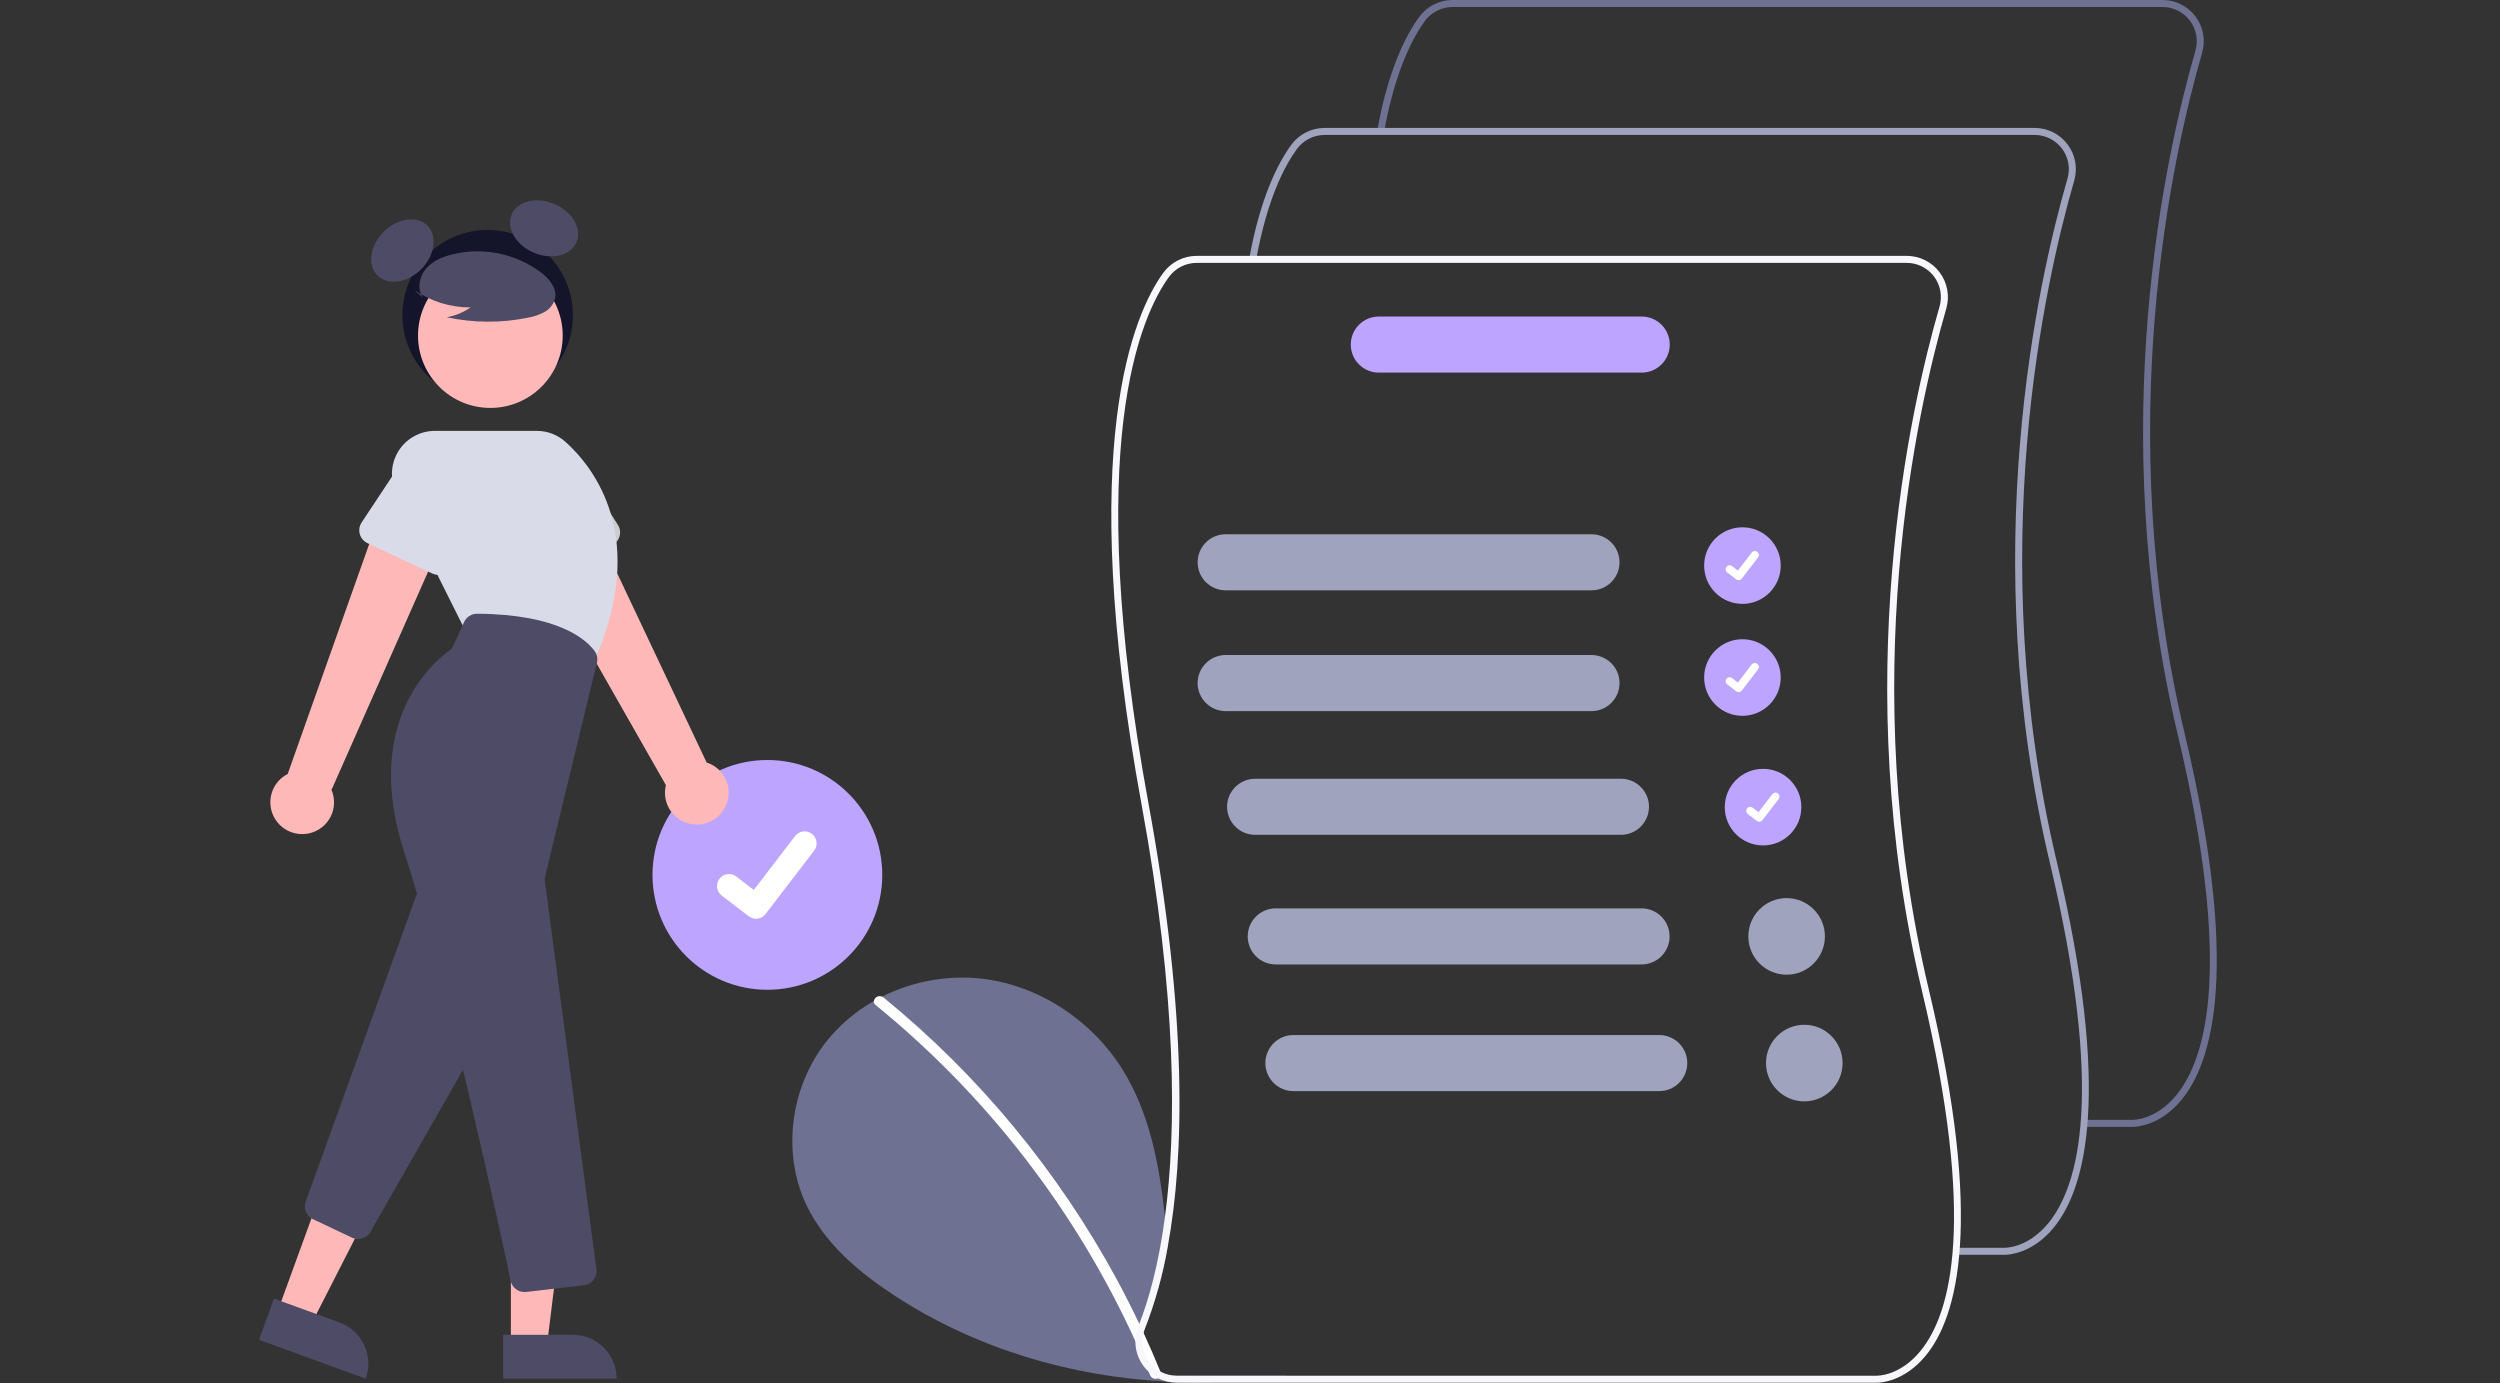 <svg width="300" height="166" viewBox="0 0 300 166" fill="none" xmlns="http://www.w3.org/2000/svg">
<rect x="0" y="0" width="300" height="166" fill="#333333" stroke="none"/>
<g clip-path="url(#clip0_1383_3274)">
<path d="M154.371 165.095C149.628 165.793 144.828 166.026 140.04 165.788C128.495 165.204 117.141 161.846 107.438 155.533C103.136 152.733 99.032 149.294 96.805 144.674C93.782 138.399 94.839 130.456 99.156 124.991C100.73 123.02 102.666 121.368 104.861 120.124C105.186 119.94 105.518 119.763 105.854 119.593C109.511 117.754 113.618 117.002 117.689 117.426C124.61 118.183 130.998 122.411 134.688 128.318C137.976 133.585 139.121 139.799 139.797 146.028C139.924 147.201 140.033 148.378 140.139 149.548C139.551 152.938 138.626 156.261 137.379 159.467C137.315 159.624 137.263 159.784 137.223 159.948C137.93 161.482 138.603 163.03 139.241 164.593C139.841 164.919 140.514 165.089 141.196 165.088H154.343L154.371 165.095Z" fill="#6E7191"/>
<path d="M138.969 165.396C138.882 165.434 138.788 165.456 138.692 165.458C138.597 165.46 138.502 165.443 138.413 165.408C138.324 165.373 138.243 165.321 138.175 165.255C138.106 165.188 138.052 165.109 138.015 165.021C137.958 164.886 137.905 164.752 137.848 164.618C137.339 163.381 136.806 162.155 136.247 160.942C129.097 145.28 118.431 131.478 105.08 120.608C105.003 120.554 104.942 120.481 104.904 120.396C104.865 120.311 104.85 120.217 104.861 120.124C104.88 120.017 104.923 119.916 104.987 119.829C105.051 119.742 105.134 119.67 105.229 119.619C105.325 119.568 105.43 119.539 105.539 119.535C105.647 119.53 105.755 119.55 105.854 119.594C105.907 119.618 105.957 119.649 106.002 119.685C111.715 124.338 116.955 129.542 121.648 135.221C126.341 140.896 130.474 147.011 133.988 153.483C134.946 155.25 135.856 157.043 136.717 158.859C136.887 159.22 137.057 159.584 137.223 159.948C137.93 161.482 138.602 163.031 139.241 164.593C139.252 164.618 139.262 164.646 139.273 164.671C139.306 164.738 139.323 164.811 139.325 164.885C139.328 164.959 139.314 165.033 139.285 165.102C139.256 165.171 139.213 165.232 139.159 165.283C139.104 165.333 139.039 165.372 138.969 165.396Z" fill="white"/>
<path d="M92.086 118.773C99.7 118.773 105.872 112.601 105.872 104.987C105.872 97.373 99.7 91.201 92.086 91.201C84.472 91.201 78.3 97.373 78.3 104.987C78.3 112.601 84.472 118.773 92.086 118.773Z" fill="#BCA4FF"/>
<path d="M90.719 110.246C90.409 110.247 90.107 110.146 89.859 109.96L89.843 109.949L86.604 107.468C86.453 107.353 86.327 107.21 86.233 107.046C86.138 106.883 86.076 106.702 86.052 106.515C86.027 106.327 86.039 106.137 86.088 105.954C86.137 105.771 86.221 105.6 86.336 105.45C86.451 105.3 86.594 105.174 86.758 105.079C86.922 104.985 87.102 104.923 87.29 104.898C87.477 104.874 87.668 104.886 87.85 104.935C88.033 104.984 88.204 105.068 88.354 105.183L90.453 106.792L95.412 100.325C95.527 100.175 95.671 100.049 95.834 99.954C95.998 99.86 96.178 99.798 96.366 99.774C96.553 99.749 96.744 99.761 96.926 99.81C97.109 99.859 97.28 99.943 97.43 100.058L97.399 100.1L97.431 100.059C97.734 100.292 97.931 100.635 97.981 101.013C98.031 101.391 97.929 101.774 97.697 102.077L91.864 109.684C91.729 109.86 91.556 110.002 91.357 110.099C91.159 110.196 90.94 110.247 90.719 110.246V110.246Z" fill="white"/>
<path d="M58.519 48.055C64.169 48.055 68.749 43.475 68.749 37.825C68.749 32.175 64.169 27.595 58.519 27.595C52.869 27.595 48.289 32.175 48.289 37.825C48.289 43.475 52.869 48.055 58.519 48.055Z" fill="#14142B"/>
<path d="M50.534 32.31C52.187 30.657 52.522 28.311 51.282 27.071C50.042 25.832 47.697 26.167 46.044 27.82C44.391 29.473 44.056 31.818 45.296 33.058C46.536 34.298 48.881 33.963 50.534 32.31Z" fill="#4E4B66"/>
<path d="M69.181 29.061C69.87 27.448 68.686 25.397 66.536 24.478C64.386 23.56 62.084 24.123 61.396 25.735C60.707 27.348 61.891 29.399 64.041 30.318C66.191 31.236 68.493 30.673 69.181 29.061Z" fill="#4E4B66"/>
<path d="M87.005 96.888C87.264 96.396 87.412 95.854 87.438 95.3C87.464 94.745 87.369 94.192 87.158 93.678C86.947 93.165 86.626 92.703 86.218 92.327C85.81 91.951 85.324 91.669 84.795 91.501L70.013 60.231L63.252 64.972L79.908 94.218C79.684 95.126 79.801 96.084 80.237 96.911C80.672 97.738 81.396 98.376 82.271 98.706C83.146 99.035 84.111 99.031 84.984 98.696C85.856 98.361 86.576 97.718 87.005 96.888V96.888Z" fill="#FFB8B8"/>
<path d="M73.403 65.448L65.552 68.958C65.329 69.058 65.087 69.109 64.842 69.106C64.597 69.104 64.356 69.049 64.135 68.946C63.913 68.842 63.717 68.691 63.558 68.505C63.4 68.318 63.284 68.099 63.218 67.864L60.903 59.609C60.398 58.463 60.369 57.164 60.821 55.996C61.272 54.829 62.169 53.888 63.313 53.38C64.457 52.873 65.756 52.84 66.925 53.288C68.094 53.737 69.037 54.63 69.548 55.773L74.144 62.978C74.275 63.184 74.361 63.417 74.394 63.659C74.428 63.901 74.409 64.148 74.339 64.383C74.269 64.617 74.149 64.833 73.987 65.017C73.826 65.201 73.626 65.348 73.403 65.448V65.448Z" fill="#CCCCCC"/>
<path d="M37.146 99.988C37.687 99.862 38.194 99.62 38.63 99.277C39.067 98.934 39.424 98.5 39.675 98.005C39.926 97.51 40.065 96.966 40.083 96.411C40.1 95.856 39.996 95.304 39.778 94.793L53.777 63.166L45.769 61.149L34.526 92.872C33.693 93.296 33.045 94.011 32.704 94.881C32.363 95.751 32.353 96.716 32.676 97.594C32.998 98.471 33.632 99.199 34.456 99.64C35.28 100.081 36.237 100.205 37.146 99.988H37.146Z" fill="#FFB8B8"/>
<path d="M33.33 157.315L37.402 158.798L45.059 143.797L39.049 141.608L33.33 157.315Z" fill="#FFB8B8"/>
<path d="M43.88 165.439L31.081 160.779L32.882 155.834L40.736 158.694C42.047 159.171 43.115 160.15 43.705 161.415C44.294 162.68 44.357 164.128 43.88 165.439V165.439V165.439Z" fill="#4E4B66"/>
<path d="M42.963 148.683C42.713 148.683 42.466 148.627 42.24 148.521L37.56 146.304C37.177 146.124 36.874 145.807 36.713 145.415C36.551 145.023 36.542 144.585 36.688 144.187L49.896 107.611C50.005 107.308 50.198 107.043 50.452 106.845C50.707 106.648 51.012 106.526 51.332 106.495C51.653 106.464 51.976 106.524 52.263 106.669C52.551 106.814 52.791 107.038 52.957 107.314L59.943 118.957C60.098 119.216 60.182 119.512 60.185 119.815C60.188 120.117 60.111 120.415 59.961 120.678L44.448 147.827C44.297 148.087 44.081 148.304 43.82 148.454C43.559 148.604 43.264 148.683 42.963 148.683V148.683Z" fill="#4E4B66"/>
<path d="M58.844 48.95C63.639 48.95 67.526 45.063 67.526 40.268C67.526 35.473 63.639 31.585 58.844 31.585C54.049 31.585 50.162 35.473 50.162 40.268C50.162 45.063 54.049 48.95 58.844 48.95Z" fill="#FFB8B8"/>
<path d="M71.126 79.742L55.753 75.514L47.577 59.162C47.184 58.377 46.999 57.504 47.038 56.626C47.078 55.749 47.341 54.896 47.803 54.149C48.264 53.402 48.91 52.785 49.677 52.358C50.444 51.93 51.307 51.705 52.186 51.705H64.416C65.686 51.705 66.911 52.173 67.856 53.021C71.137 55.96 78.03 64.433 71.192 79.594L71.126 79.742Z" fill="#D9DBE9"/>
<path d="M51.883 68.822L44.094 65.176C43.873 65.073 43.676 64.922 43.518 64.736C43.359 64.549 43.243 64.331 43.177 64.095C43.111 63.859 43.096 63.612 43.134 63.371C43.172 63.129 43.261 62.898 43.396 62.694L48.13 55.546C48.667 54.415 49.63 53.543 50.809 53.122C51.988 52.701 53.286 52.764 54.418 53.298C55.55 53.832 56.425 54.793 56.849 55.971C57.274 57.148 57.214 58.447 56.684 59.58L54.236 67.768C54.166 68.002 54.046 68.219 53.885 68.403C53.723 68.587 53.524 68.734 53.301 68.834C53.077 68.934 52.835 68.985 52.59 68.983C52.346 68.981 52.104 68.926 51.883 68.822V68.822Z" fill="#D9DBE9"/>
<path d="M61.306 161.415H65.639L67.701 144.699L61.305 144.699L61.306 161.415Z" fill="#FFB8B8"/>
<path d="M73.997 165.438L60.377 165.439L60.377 160.177L68.734 160.176C70.13 160.176 71.469 160.731 72.456 161.718C73.442 162.704 73.997 164.043 73.997 165.438V165.438Z" fill="#4E4B66"/>
<path d="M62.942 155.045C62.552 155.046 62.174 154.912 61.872 154.666C61.569 154.421 61.361 154.078 61.281 153.697C60.036 147.827 53.566 117.764 48.516 102.278C43.379 86.523 52.128 79.347 53.934 78.068C54.127 77.932 54.28 77.748 54.377 77.533L55.69 74.647C55.826 74.349 56.044 74.096 56.32 73.919C56.596 73.742 56.916 73.647 57.244 73.647H57.255C67.092 73.706 70.399 76.807 71.364 78.138C71.506 78.336 71.604 78.563 71.65 78.802C71.696 79.042 71.689 79.289 71.63 79.526L65.406 105.205C65.368 105.364 65.359 105.529 65.38 105.692L71.573 152.317C71.603 152.541 71.588 152.769 71.528 152.987C71.469 153.206 71.367 153.41 71.228 153.588C71.089 153.766 70.916 153.915 70.719 154.026C70.522 154.137 70.305 154.207 70.08 154.233L63.142 155.034C63.075 155.041 63.009 155.045 62.942 155.045V155.045Z" fill="#4E4B66"/>
<path d="M49.721 34.806C51.705 36.174 54.059 36.902 56.469 36.892C55.61 37.488 54.631 37.891 53.601 38.072C56.805 38.759 60.116 38.778 63.327 38.127C64.041 38.012 64.73 37.776 65.363 37.427C65.679 37.251 65.954 37.01 66.17 36.721C66.387 36.431 66.54 36.099 66.62 35.747C66.833 34.528 65.883 33.42 64.896 32.674C63.385 31.548 61.642 30.773 59.794 30.404C57.947 30.035 56.04 30.081 54.212 30.539C53.019 30.847 51.823 31.368 51.048 32.327C50.273 33.285 50.043 34.763 50.782 35.75L49.721 34.806Z" fill="#4E4B66"/>
<path d="M209.091 72.466C211.629 72.466 213.687 70.409 213.687 67.871C213.687 65.333 211.629 63.275 209.091 63.275C206.554 63.275 204.496 65.333 204.496 67.871C204.496 70.409 206.554 72.466 209.091 72.466Z" fill="#BCA4FF"/>
<path d="M208.636 69.623C208.533 69.624 208.432 69.59 208.349 69.528L208.344 69.524L207.264 68.697C207.214 68.659 207.172 68.611 207.14 68.557C207.108 68.502 207.088 68.442 207.079 68.379C207.071 68.317 207.075 68.253 207.091 68.192C207.108 68.131 207.136 68.074 207.174 68.024C207.213 67.974 207.26 67.932 207.315 67.9C207.37 67.869 207.43 67.848 207.493 67.84C207.555 67.832 207.619 67.836 207.68 67.853C207.741 67.869 207.798 67.897 207.848 67.936L208.547 68.472L210.2 66.316C210.239 66.266 210.286 66.224 210.341 66.193C210.396 66.161 210.456 66.141 210.518 66.132C210.581 66.124 210.644 66.128 210.705 66.145C210.766 66.161 210.823 66.189 210.873 66.228L210.863 66.241L210.873 66.228C210.974 66.305 211.04 66.419 211.057 66.546C211.073 66.672 211.039 66.799 210.962 66.9L209.018 69.436C208.973 69.495 208.915 69.542 208.849 69.574C208.783 69.607 208.71 69.624 208.636 69.623V69.623Z" fill="white"/>
<path d="M209.091 85.899C211.629 85.899 213.687 83.841 213.687 81.303C213.687 78.765 211.629 76.708 209.091 76.708C206.554 76.708 204.496 78.765 204.496 81.303C204.496 83.841 206.554 85.899 209.091 85.899Z" fill="#BCA4FF"/>
<path d="M208.636 83.056C208.533 83.056 208.432 83.023 208.349 82.961L208.344 82.957L207.264 82.13C207.214 82.092 207.172 82.044 207.14 81.99C207.108 81.935 207.088 81.875 207.079 81.812C207.071 81.75 207.075 81.686 207.091 81.625C207.108 81.564 207.136 81.507 207.174 81.457C207.213 81.407 207.26 81.365 207.315 81.333C207.37 81.302 207.43 81.281 207.493 81.273C207.555 81.265 207.619 81.269 207.68 81.285C207.741 81.302 207.798 81.33 207.848 81.369L208.547 81.905L210.2 79.749C210.239 79.699 210.286 79.657 210.341 79.626C210.396 79.594 210.456 79.574 210.518 79.565C210.581 79.557 210.644 79.561 210.705 79.578C210.766 79.594 210.823 79.622 210.873 79.66L210.863 79.674L210.873 79.66C210.974 79.738 211.04 79.852 211.057 79.978C211.073 80.105 211.039 80.232 210.962 80.333L209.018 82.869C208.973 82.927 208.915 82.975 208.849 83.007C208.783 83.04 208.71 83.056 208.636 83.056V83.056Z" fill="white"/>
<path d="M211.566 101.452C214.104 101.452 216.161 99.395 216.161 96.857C216.161 94.319 214.104 92.261 211.566 92.261C209.028 92.261 206.971 94.319 206.971 96.857C206.971 99.395 209.028 101.452 211.566 101.452Z" fill="#BCA4FF"/>
<path d="M211.111 98.61C211.007 98.61 210.907 98.577 210.824 98.515L210.819 98.511L209.739 97.684C209.689 97.646 209.646 97.598 209.615 97.543C209.583 97.489 209.562 97.428 209.554 97.366C209.546 97.303 209.55 97.24 209.566 97.179C209.582 97.118 209.61 97.061 209.649 97.011C209.687 96.96 209.735 96.918 209.79 96.887C209.844 96.855 209.905 96.835 209.967 96.827C210.03 96.819 210.093 96.823 210.154 96.839C210.215 96.856 210.272 96.884 210.322 96.922L211.022 97.459L212.675 95.303C212.713 95.253 212.761 95.211 212.816 95.179C212.87 95.148 212.93 95.127 212.993 95.119C213.055 95.111 213.119 95.115 213.18 95.131C213.241 95.148 213.298 95.176 213.348 95.214L213.337 95.228L213.348 95.214C213.449 95.292 213.515 95.406 213.531 95.532C213.548 95.658 213.514 95.786 213.437 95.887L211.492 98.423C211.447 98.481 211.39 98.528 211.323 98.561C211.257 98.593 211.184 98.61 211.111 98.61V98.61Z" fill="white"/>
<path d="M255.879 135.225C255.831 135.225 255.801 135.223 255.791 135.223L250.085 135.223V134.382H255.811C255.944 134.387 258.648 134.463 261.141 131.439C264.854 126.933 267.904 115.776 261.343 88.22C252.521 51.167 259.879 18.432 263.452 6.078C263.628 5.467 263.659 4.823 263.544 4.198C263.428 3.573 263.169 2.982 262.786 2.475C262.403 1.967 261.908 1.555 261.338 1.271C260.769 0.988 260.141 0.84 259.505 0.841H174.302C173.654 0.842 173.016 0.996 172.438 1.29C171.861 1.583 171.361 2.009 170.979 2.532C169.466 4.615 167.388 8.614 166.089 15.847L165.261 15.698C166.589 8.309 168.733 4.191 170.299 2.038C170.759 1.407 171.361 0.894 172.057 0.54C172.752 0.186 173.521 0.001 174.302 2.28943e-06H259.505C260.272 -0.001 261.028 0.177 261.714 0.519C262.4 0.86 262.997 1.357 263.459 1.969C263.92 2.581 264.232 3.292 264.371 4.046C264.51 4.8 264.472 5.576 264.26 6.312C260.705 18.602 253.386 51.167 262.161 88.025C268.815 115.969 265.616 127.367 261.762 132.009C259.219 135.07 256.418 135.225 255.879 135.225Z" fill="#6E7191"/>
<path d="M240.526 150.577C240.479 150.577 240.449 150.575 240.438 150.575L234.733 150.576V149.734H240.459C240.592 149.738 243.296 149.815 245.788 146.792C249.502 142.285 252.552 131.128 245.991 103.572C237.168 66.519 244.527 33.784 248.099 21.43C248.276 20.819 248.307 20.175 248.191 19.55C248.076 18.925 247.817 18.334 247.434 17.827C247.051 17.319 246.555 16.907 245.986 16.623C245.417 16.34 244.789 16.192 244.153 16.193H158.949C158.301 16.194 157.663 16.348 157.086 16.642C156.508 16.935 156.009 17.361 155.627 17.884C154.113 19.967 152.036 23.966 150.736 31.199L149.908 31.05C151.236 23.661 153.381 19.543 154.946 17.39C155.406 16.759 156.009 16.246 156.704 15.892C157.4 15.538 158.169 15.353 158.949 15.352H244.153C244.919 15.351 245.676 15.529 246.362 15.871C247.048 16.212 247.645 16.709 248.106 17.321C248.567 17.933 248.88 18.644 249.019 19.398C249.158 20.152 249.12 20.928 248.908 21.664C245.353 33.954 238.033 66.519 246.809 103.377C253.462 131.321 250.264 142.719 246.409 147.361C243.867 150.422 241.065 150.577 240.526 150.577Z" fill="#A0A3BD"/>
<path d="M231.456 118.731C222.679 81.872 230 49.305 233.556 37.018C233.768 36.281 233.805 35.505 233.666 34.752C233.527 33.998 233.214 33.287 232.753 32.675C232.292 32.063 231.695 31.566 231.01 31.224C230.324 30.882 229.568 30.704 228.801 30.704H143.596C142.816 30.705 142.047 30.89 141.352 31.244C140.656 31.598 140.054 32.11 139.594 32.74C136.155 37.47 129.018 53.155 136.989 96.553C141.252 119.77 141.189 135.6 139.796 146.028C139.015 151.899 137.809 156.056 136.717 158.859L136.6 159.156C136.37 159.724 136.25 160.329 136.247 160.941C136.239 161.633 136.377 162.318 136.653 162.951C136.929 163.585 137.337 164.153 137.848 164.618C138.182 164.93 138.559 165.192 138.969 165.395C139.309 165.569 139.668 165.701 140.04 165.788C140.418 165.88 140.806 165.926 141.196 165.926H225.086C225.097 165.926 225.125 165.929 225.175 165.929C225.712 165.929 228.515 165.774 231.057 162.712C234.91 158.071 238.109 146.674 231.456 118.731ZM230.435 162.143C227.943 165.169 225.238 165.091 225.108 165.088H141.196C140.524 165.088 139.862 164.923 139.269 164.608C138.675 164.293 138.168 163.838 137.791 163.282C137.46 162.801 137.237 162.253 137.139 161.678C137.041 161.102 137.069 160.512 137.222 159.948C137.262 159.784 137.314 159.624 137.378 159.467C138.626 156.261 139.55 152.938 140.139 149.548C142.132 138.678 142.504 121.905 137.816 96.401C129.905 53.324 136.901 37.877 140.273 33.235C140.656 32.713 141.156 32.288 141.733 31.994C142.31 31.701 142.948 31.547 143.596 31.546H228.801C229.437 31.545 230.064 31.692 230.633 31.976C231.202 32.259 231.698 32.671 232.08 33.179C232.463 33.687 232.722 34.276 232.838 34.901C232.953 35.526 232.922 36.17 232.747 36.781C229.173 49.135 221.817 81.872 230.64 118.925C237.201 146.48 234.15 157.636 230.435 162.143Z" fill="#F7F7FC"/>
<path d="M190.978 70.84H147.08C146.187 70.84 145.331 70.486 144.7 69.855C144.069 69.223 143.715 68.368 143.715 67.475C143.715 66.583 144.069 65.727 144.7 65.096C145.331 64.465 146.187 64.11 147.08 64.11H190.978C191.871 64.11 192.727 64.465 193.358 65.096C193.989 65.727 194.343 66.583 194.343 67.475C194.343 68.368 193.989 69.223 193.358 69.855C192.727 70.486 191.871 70.84 190.978 70.84V70.84Z" fill="#A0A3BD"/>
<path d="M190.978 85.333H147.08C146.187 85.333 145.331 84.979 144.7 84.348C144.069 83.717 143.715 82.861 143.715 81.968C143.715 81.076 144.069 80.22 144.7 79.589C145.331 78.958 146.187 78.603 147.08 78.603H190.978C191.871 78.603 192.727 78.958 193.358 79.589C193.989 80.22 194.343 81.076 194.343 81.968C194.343 82.861 193.989 83.717 193.358 84.348C192.727 84.979 191.871 85.333 190.978 85.333V85.333Z" fill="#A0A3BD"/>
<path d="M194.514 100.18H150.615C149.722 100.18 148.867 99.825 148.236 99.194C147.604 98.563 147.25 97.707 147.25 96.815C147.25 95.923 147.604 95.067 148.236 94.436C148.867 93.805 149.722 93.45 150.615 93.45H194.514C195.406 93.45 196.262 93.805 196.893 94.436C197.524 95.067 197.878 95.923 197.878 96.815C197.878 97.707 197.524 98.563 196.893 99.194C196.262 99.825 195.406 100.18 194.514 100.18V100.18Z" fill="#A0A3BD"/>
<path d="M196.988 115.733H153.089C152.197 115.733 151.341 115.379 150.71 114.748C150.079 114.117 149.725 113.261 149.725 112.368C149.725 111.476 150.079 110.62 150.71 109.989C151.341 109.358 152.197 109.004 153.089 109.004H196.988C197.881 109.004 198.736 109.358 199.367 109.989C199.998 110.62 200.353 111.476 200.353 112.368C200.353 113.261 199.998 114.117 199.367 114.748C198.736 115.379 197.881 115.733 196.988 115.733Z" fill="#A0A3BD"/>
<path d="M197.006 44.714H165.461C165.019 44.714 164.581 44.627 164.172 44.458C163.764 44.289 163.392 44.042 163.08 43.729C162.767 43.417 162.519 43.046 162.349 42.637C162.18 42.229 162.093 41.791 162.093 41.349C162.093 40.907 162.18 40.469 162.349 40.06C162.519 39.652 162.767 39.281 163.08 38.968C163.392 38.656 163.764 38.408 164.172 38.239C164.581 38.07 165.019 37.983 165.461 37.984H197.006C197.899 37.984 198.754 38.338 199.385 38.969C200.017 39.6 200.371 40.456 200.371 41.349C200.371 42.241 200.017 43.097 199.385 43.728C198.754 44.359 197.899 44.714 197.006 44.714Z" fill="#BCA4FF"/>
<path d="M214.394 116.964C216.932 116.964 218.99 114.907 218.99 112.369C218.99 109.831 216.932 107.773 214.394 107.773C211.856 107.773 209.799 109.831 209.799 112.369C209.799 114.907 211.856 116.964 214.394 116.964Z" fill="#A0A3BD"/>
<path d="M199.109 130.934H155.211C154.318 130.934 153.462 130.579 152.831 129.948C152.2 129.317 151.846 128.461 151.846 127.569C151.846 126.676 152.2 125.82 152.831 125.189C153.462 124.558 154.318 124.204 155.211 124.204H199.109C200.002 124.204 200.858 124.558 201.489 125.189C202.12 125.82 202.474 126.676 202.474 127.569C202.474 128.461 202.12 129.317 201.489 129.948C200.858 130.579 200.002 130.934 199.109 130.934Z" fill="#A0A3BD"/>
<path d="M216.515 132.164C219.053 132.164 221.111 130.107 221.111 127.569C221.111 125.031 219.053 122.973 216.515 122.973C213.977 122.973 211.92 125.031 211.92 127.569C211.92 130.107 213.977 132.164 216.515 132.164Z" fill="#A0A3BD"/>
</g>
<defs>
<clipPath id="clip0_1383_3274">
<rect width="300" height="165.944" fill="white"/>
</clipPath>
</defs>
</svg>
